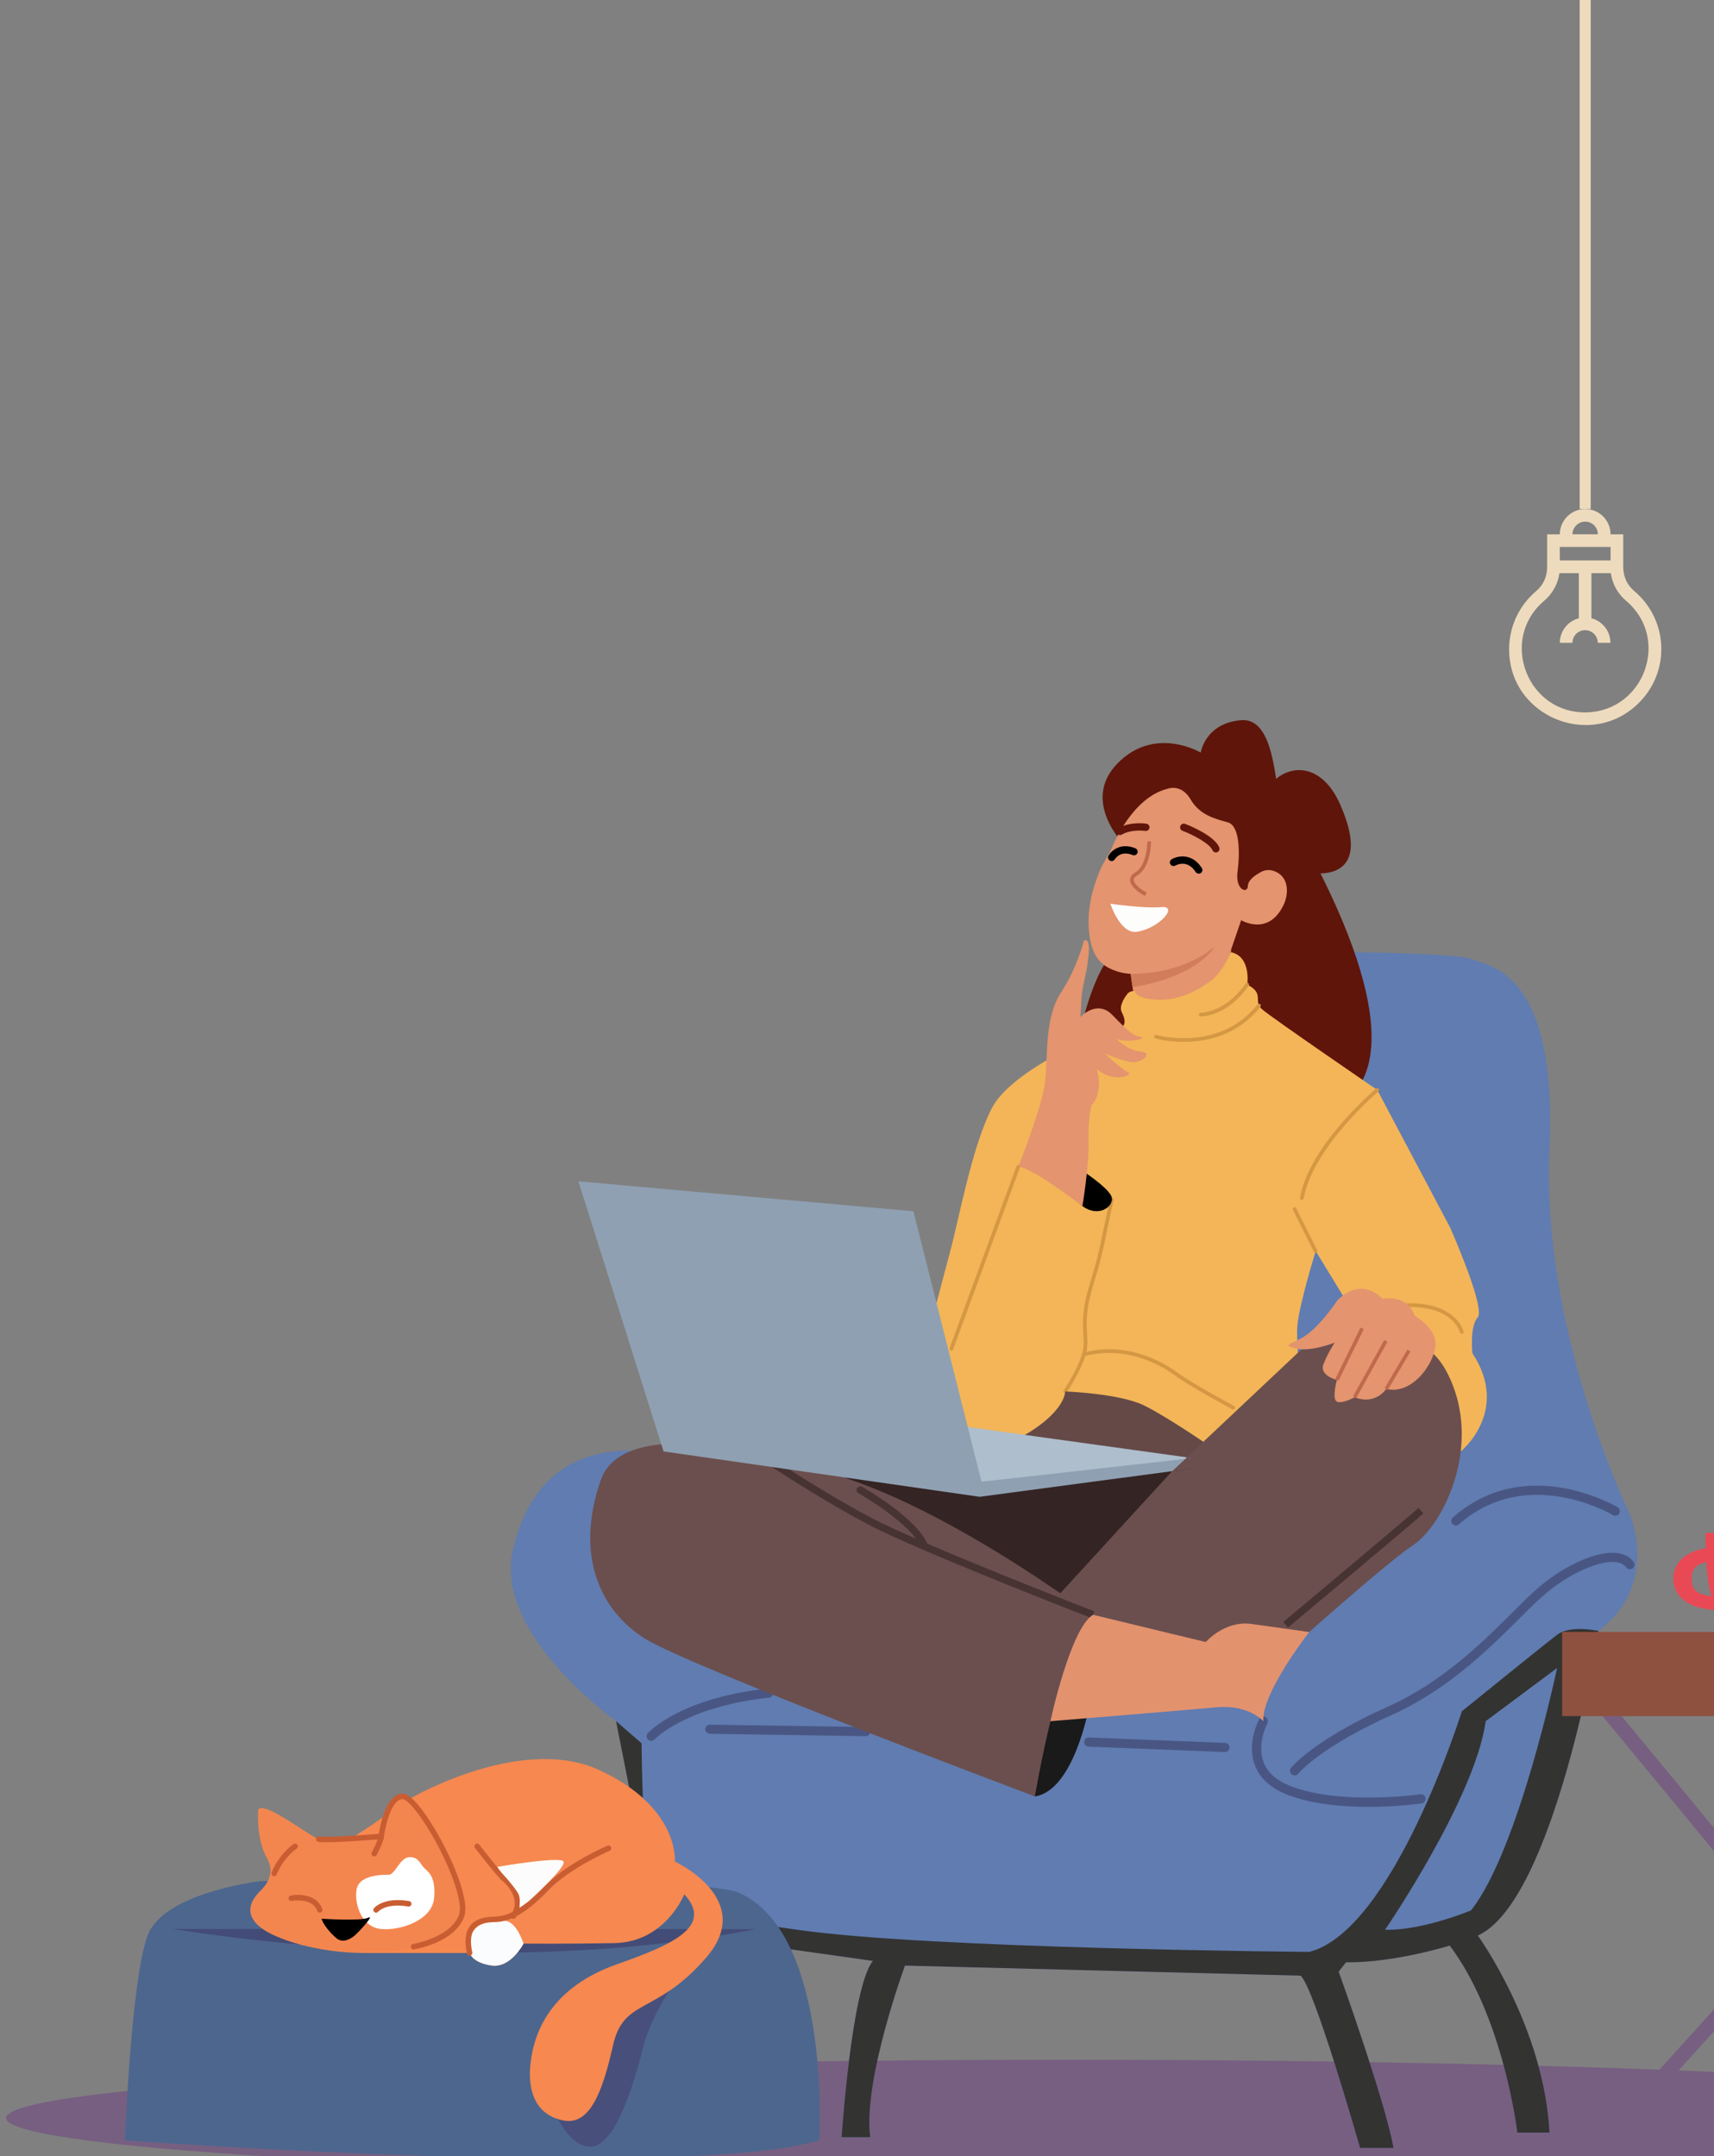 <svg width="194" height="244" viewBox="0 0 194 244" fill="none" xmlns="http://www.w3.org/2000/svg">
<rect x="0" y="0" width="194" height="244" fill="#808080" stroke="none"/>
<g id="Group">
<g id="Group_2">
<g id="Group_3">
<path id="Vector" d="M185.587 79.447C189.09 75.862 188.79 70.106 184.987 66.895C183.396 65.555 183.786 63.774 183.726 63.43V60.466H182.294C182.294 58.887 181.004 57.6 179.421 57.6C177.838 57.6 176.548 58.887 176.548 60.466H175.115V63.43C175.055 63.782 175.453 65.548 173.848 66.91C171.92 68.549 170.81 70.937 170.81 73.459C170.802 81.16 180.224 84.94 185.587 79.447ZM179.421 59.029C180.216 59.029 180.854 59.673 180.854 60.459H177.981C177.988 59.673 178.626 59.029 179.421 59.029ZM176.548 61.896H182.294V63.422H176.548V61.896ZM174.77 67.995C175.731 67.18 176.338 66.064 176.503 64.859H178.701V69.964C177.463 70.286 176.548 71.408 176.548 72.74H177.981C177.981 71.947 178.626 71.311 179.413 71.311C180.201 71.311 180.846 71.955 180.846 72.74H182.279C182.279 71.408 181.364 70.286 180.126 69.964V64.859H182.324C182.489 66.064 183.096 67.18 184.049 67.988C189.105 72.261 186.097 80.434 179.616 80.614C172.858 80.801 169.632 72.351 174.77 67.995Z" fill="#EEDBBD"/>
</g>
</g>
<g id="Group_4">
<g id="Group_5">
<path id="Vector_2" d="M180.044 -0.21H178.798V57.592H180.044V-0.21Z" fill="#EEDBBD"/>
</g>
</g>
<g id="Group_6">
<path id="Vector_3" d="M120.689 246.281C186.971 246.281 240.703 243.326 240.703 239.68C240.703 236.034 186.971 233.079 120.689 233.079C54.407 233.079 0.674 236.034 0.674 239.68C0.674 243.326 54.407 246.281 120.689 246.281Z" fill="#775F81"/>
</g>
<g id="Group_7">
<path id="Vector_4" d="M180.906 184.565C180.906 184.565 175.91 215.101 167.269 219.03C167.269 219.03 174.77 229.381 175.378 241.326H171.74C171.74 241.326 170.225 228.326 164.089 220.161C164.089 220.161 157.803 222.129 152.35 222.054L151.518 223.109C151.518 223.109 156.746 237.622 157.728 243.063H153.94C153.94 243.063 148.712 224.696 147.197 223.566L102.432 222.428C102.432 222.428 97.661 235.354 98.494 241.85H95.261C95.261 241.85 96.378 224.846 98.801 221.897L74.423 218.462L74.003 216.321L72.788 210.199L69.728 194.751L69.72 194.744C69.33 194.467 55.874 184.812 58.049 175.389C60.254 165.824 66.855 163.743 72.653 164.222C78.459 164.701 115.251 159.956 115.251 159.956L147.722 107.73C147.722 107.73 163.939 107.685 166.444 108.516C168.942 109.347 176.293 110.26 175.378 130.131C174.47 150.009 183.711 169.731 184.319 171.018C184.919 172.32 187.499 179.58 180.906 184.565Z" fill="#607CB1"/>
</g>
<g id="Group_8">
<path id="Vector_5" d="M72.788 210.214L69.728 194.766L72.616 197.273C72.616 197.273 72.683 205.663 73.148 208.724C73.231 209.248 73.088 209.742 72.788 210.214Z" fill="#333332"/>
</g>
<g id="Group_9">
<path id="Vector_6" d="M167.269 219.03C167.269 219.03 174.77 229.381 175.378 241.326H171.74C171.74 241.326 170.225 228.326 164.089 220.161C164.089 220.161 157.803 222.129 152.35 222.054L151.518 223.109C151.518 223.109 156.746 237.622 157.728 243.063H153.94C153.94 243.063 148.712 224.696 147.197 223.566L102.432 222.428C102.432 222.428 97.661 235.354 98.494 241.85H95.261C95.261 241.85 96.379 224.846 98.801 221.897L74.423 218.462L74.003 216.321C77.101 216.62 82.299 217.219 90.28 218.379C105.11 220.527 148.195 220.879 148.195 220.879C157.721 218.424 165.462 193.651 165.462 193.651C165.462 193.651 174.808 186.077 176.271 184.969C177.733 183.861 180.914 184.557 180.914 184.557C180.914 184.557 175.911 215.101 167.269 219.03Z" fill="#333332"/>
</g>
<g id="Group_10">
<path id="Vector_7" d="M91.855 164.694L120.029 183.315L134.971 166.176L91.855 164.694Z" fill="#342424"/>
</g>
<g id="Group_11">
<path id="Vector_8" d="M156.768 218.372C156.768 218.372 166.924 203.56 168.162 194.766L176.241 188.749C176.241 188.749 171.92 209.331 166.504 216.179C166.504 216.179 161.006 218.484 156.768 218.372Z" fill="#607CB1"/>
</g>
<g id="Group_12">
<path id="Vector_9" d="M138.646 198.261C138.639 198.261 138.631 198.261 138.624 198.261L123.194 197.648C122.909 197.633 122.684 197.393 122.699 197.109C122.714 196.824 122.947 196.6 123.239 196.615L138.669 197.228C138.954 197.243 139.179 197.483 139.164 197.767C139.156 198.037 138.924 198.261 138.646 198.261Z" fill="#495683"/>
</g>
<g id="Group_13">
<path id="Vector_10" d="M154.878 204.466C151.953 204.466 148.472 204.174 145.667 203.074C143.799 202.34 142.569 201.21 142.021 199.721C141.099 197.213 142.472 194.631 142.532 194.519C142.667 194.265 142.982 194.175 143.237 194.309C143.492 194.444 143.582 194.758 143.447 195.013C143.432 195.043 142.239 197.311 143.004 199.369C143.447 200.566 144.474 201.487 146.049 202.108C151.705 204.324 160.661 203.059 160.751 203.044C161.036 202.999 161.299 203.201 161.344 203.485C161.381 203.77 161.186 204.032 160.901 204.077C160.706 204.099 158.133 204.466 154.878 204.466Z" fill="#495683"/>
</g>
<g id="Group_14">
<path id="Vector_11" d="M146.522 200.903C146.409 200.903 146.297 200.866 146.199 200.791C145.974 200.611 145.937 200.289 146.117 200.065C146.214 199.938 148.69 196.892 157.098 193.119C163.257 190.358 167.84 185.8 171.185 182.469C172.363 181.294 173.383 180.276 174.298 179.513C177.253 177.028 180.839 175.479 183.021 175.741C183.854 175.838 184.484 176.182 184.904 176.759C185.077 176.991 185.024 177.312 184.792 177.485C184.559 177.649 184.237 177.604 184.064 177.372C183.816 177.035 183.434 176.841 182.901 176.774C181.019 176.549 177.681 178.031 174.973 180.306C174.095 181.04 173.09 182.043 171.928 183.203C168.522 186.586 163.864 191.226 157.533 194.062C149.402 197.707 146.965 200.679 146.942 200.709C146.83 200.836 146.68 200.903 146.522 200.903Z" fill="#495683"/>
</g>
<g id="Group_15">
<path id="Vector_12" d="M164.787 172.627C164.644 172.627 164.502 172.567 164.397 172.455C164.209 172.238 164.224 171.916 164.442 171.722C172.73 164.387 182.991 170.502 183.096 170.569C183.344 170.719 183.419 171.033 183.269 171.28C183.119 171.527 182.804 171.602 182.556 171.452C182.459 171.392 172.843 165.682 165.132 172.5C165.027 172.582 164.907 172.627 164.787 172.627Z" fill="#495683"/>
</g>
<g id="Group_16">
<path id="Vector_13" d="M73.711 196.996C73.583 196.996 73.463 196.951 73.358 196.862C73.148 196.667 73.133 196.345 73.321 196.128C73.471 195.963 77.041 192.131 86.935 191.076C87.22 191.046 87.475 191.248 87.505 191.54C87.535 191.825 87.332 192.079 87.047 192.109C77.596 193.119 74.131 196.794 74.093 196.832C73.988 196.936 73.853 196.996 73.711 196.996Z" fill="#495683"/>
</g>
<g id="Group_17">
<path id="Vector_14" d="M97.991 196.465H97.984L80.341 196.196C80.056 196.188 79.824 195.956 79.832 195.672C79.839 195.387 80.064 195.163 80.349 195.163H80.356L97.999 195.432C98.284 195.44 98.516 195.672 98.509 195.956C98.509 196.24 98.276 196.465 97.991 196.465Z" fill="#495683"/>
</g>
<g id="Group_18">
<g id="Group_19">
<path id="Vector_15" d="M182.285 192.668L180.999 193.725L219.3 240.115L220.585 239.059L182.285 192.668Z" fill="#775F81"/>
</g>
</g>
<g id="Group_20">
<g id="Group_21">
<path id="Vector_16" d="M224.719 193.397L183.858 238.594L185.095 239.706L225.956 194.51L224.719 193.397Z" fill="#775F81"/>
</g>
</g>
<g id="Group_22">
<path id="Vector_17" d="M231.14 184.67H176.811V194.197H231.14V184.67Z" fill="#8E503F"/>
</g>
<g id="Group_23">
<g id="Group_24">
<g id="Group_25">
<path id="Vector_18" d="M189.397 178.645C189.397 180.523 190.905 182.065 194.288 182.2C194.745 183.173 195.36 184.026 196.215 184.692H205.937C209.109 182.192 209.117 177.028 209.117 173.465H193.043C193.043 174.012 193.043 174.603 193.058 175.209C190.53 175.628 189.397 177.006 189.397 178.645ZM203.889 183.27C203.889 183.27 205.787 178.023 204.661 174.708H207.174C207.174 174.708 207.992 180.127 203.889 183.27ZM191.467 178.682C191.452 177.784 191.707 177.095 193.118 176.766C193.2 178.053 193.365 179.386 193.71 180.621C191.775 180.389 191.482 179.7 191.467 178.682Z" fill="#E94955"/>
</g>
</g>
</g>
<g id="Group_26">
<path id="Vector_19" d="M151.66 90.972C149.582 86.302 145.719 86.167 143.447 89.161C141.174 92.155 148.247 98.749 148.247 98.749C148.247 98.749 155.793 100.26 151.66 90.972Z" fill="#5F150A"/>
</g>
<g id="Group_27">
<path id="Vector_20" d="M127.335 95.695C127.335 95.695 122.249 90.71 126.487 86.385C130.725 82.058 135.908 85.165 135.908 85.165C135.908 85.165 136.381 81.871 140.431 81.497C144.482 81.123 144.204 89.393 145.052 90.898C145.899 92.402 160.039 114.78 153.535 123.335L122.062 117.602C122.062 117.602 123.667 109.421 126.397 107.543L127.335 95.695Z" fill="#5F150A"/>
</g>
<g id="Group_28">
<path id="Vector_21" d="M145.277 102.416C143.552 106.001 140.484 104.13 140.484 104.13L139.336 107.476V109.534C135.023 115.94 128.407 113.216 128.407 113.216L128.19 111.712L127.972 110.2C127.102 110.17 126.18 109.901 125.414 109.489C123.794 108.621 123.367 106.862 123.239 105.133C123.067 102.88 123.614 100.612 124.477 98.547C124.889 97.551 125.572 96.646 125.97 95.665C125.97 95.658 128.175 90.217 132.15 89.259C132.15 89.259 133.688 88.63 134.761 90.464C135.833 92.305 137.648 92.671 138.999 93.068C140.349 93.472 140.349 96.593 140.071 98.644C139.794 100.702 141.204 101.189 141.241 100.268C141.264 99.557 142.089 99.033 142.637 98.719C143.274 98.352 143.904 98.375 144.572 98.734C145.907 99.475 145.847 101.219 145.277 102.416Z" fill="#E4946E"/>
</g>
<g id="Group_29">
<path id="Vector_22" d="M137.498 107.101C137.498 107.101 135.691 110.484 128.19 111.712L127.972 110.2C127.972 110.207 133.575 110.447 137.498 107.101Z" fill="#D17C5A"/>
</g>
<g id="Group_30">
<path id="Vector_23" d="M127.53 112.565C127.53 112.565 126.57 113.755 126.967 114.541C127.365 115.334 127.627 116.285 126.277 116.487C124.919 116.681 114.546 120.932 112.25 125.423C109.955 129.914 108.582 137.855 107.427 142.068C106.272 146.282 101.667 164.245 101.667 164.245L147.932 163.646C147.932 163.646 146.612 152.584 146.837 150.062C147.062 147.539 148.922 141.574 148.922 141.574L152.763 147.869L165.334 164.245C165.334 164.245 170.99 159.702 166.654 153.13C166.654 153.13 166.324 150.122 167.255 149.081C168.185 148.041 164.127 138.895 164.127 138.895L155.891 123.342C155.891 123.342 143.874 115.125 142.832 114.197C141.789 113.268 143.192 112.46 141.166 111.412C141.166 111.412 141.661 108.269 139.336 107.752C139.336 107.752 138.361 109.983 137.206 110.873C136.043 111.764 133.688 113.261 131.033 113.134C128.377 113.006 128.475 112.168 128.475 112.168C128.475 112.168 127.882 112.026 127.53 112.565Z" fill="#F3B558"/>
</g>
<g id="Group_31">
<path id="Vector_24" d="M107.682 152.839C107.66 152.839 107.637 152.831 107.607 152.824C107.502 152.786 107.442 152.666 107.487 152.554L115.056 131.957C115.093 131.852 115.213 131.792 115.326 131.837C115.431 131.875 115.491 131.995 115.446 132.107L107.877 152.704C107.847 152.786 107.765 152.839 107.682 152.839Z" fill="#D49743"/>
</g>
<g id="Group_32">
<path id="Vector_25" d="M120.584 157.666C120.546 157.666 120.509 157.658 120.471 157.636C120.374 157.576 120.344 157.449 120.404 157.352C121.206 156.049 122.032 154.665 122.482 153.213C122.714 152.449 122.669 151.611 122.617 150.795C122.594 150.473 122.579 150.152 122.579 149.837C122.564 147.861 123.067 146.2 123.599 144.434C123.704 144.089 123.809 143.738 123.914 143.378C124.304 142.031 124.642 140.392 124.972 138.813C125.204 137.698 125.414 136.642 125.655 135.699C125.685 135.587 125.79 135.52 125.902 135.55C126.015 135.58 126.082 135.692 126.052 135.797C125.82 136.74 125.602 137.787 125.377 138.895C125.047 140.482 124.709 142.128 124.312 143.491C124.207 143.85 124.102 144.202 123.997 144.546C123.472 146.282 122.977 147.914 122.992 149.83C122.992 150.137 123.014 150.451 123.029 150.765C123.082 151.619 123.134 152.502 122.872 153.333C122.407 154.829 121.574 156.244 120.756 157.569C120.726 157.629 120.659 157.666 120.584 157.666Z" fill="#D49743"/>
</g>
<g id="Group_33">
<path id="Vector_26" d="M139.584 159.5C139.554 159.5 139.516 159.492 139.486 159.477C139.284 159.372 134.573 156.813 133.163 155.765C131.663 154.642 127.65 152.172 122.737 153.467C122.624 153.497 122.512 153.43 122.482 153.317C122.452 153.205 122.519 153.093 122.632 153.063C127.717 151.723 131.865 154.268 133.41 155.428C134.798 156.461 139.636 159.088 139.681 159.11C139.779 159.163 139.816 159.29 139.764 159.395C139.726 159.462 139.651 159.5 139.584 159.5Z" fill="#D49743"/>
</g>
<g id="Group_34">
<path id="Vector_27" d="M148.915 141.784C148.84 141.784 148.765 141.739 148.727 141.672L146.334 136.904C146.282 136.799 146.327 136.679 146.424 136.627C146.529 136.575 146.649 136.62 146.702 136.717L149.095 141.484C149.147 141.589 149.102 141.709 149.005 141.761C148.982 141.776 148.945 141.784 148.915 141.784Z" fill="#D49743"/>
</g>
<g id="Group_35">
<path id="Vector_28" d="M147.347 135.782C147.332 135.782 147.325 135.782 147.31 135.782C147.197 135.759 147.122 135.654 147.145 135.542C148.202 129.607 155.448 123.447 155.756 123.185C155.846 123.11 155.973 123.125 156.048 123.208C156.123 123.298 156.108 123.425 156.026 123.5C155.951 123.559 148.592 129.824 147.557 135.609C147.535 135.707 147.445 135.782 147.347 135.782Z" fill="#D49743"/>
</g>
<g id="Group_36">
<path id="Vector_29" d="M135.923 115.012C135.908 115.012 135.893 115.012 135.893 115.012C135.781 115.012 135.691 114.915 135.691 114.803C135.691 114.69 135.788 114.601 135.901 114.601C135.938 114.601 138.676 114.631 140.986 111.293C141.054 111.195 141.181 111.173 141.279 111.24C141.376 111.307 141.399 111.435 141.331 111.532C138.999 114.9 136.268 115.012 135.923 115.012Z" fill="#D49743"/>
</g>
<g id="Group_37">
<path id="Vector_30" d="M133.988 117.894C132.128 117.894 130.8 117.519 130.77 117.512C130.658 117.482 130.598 117.362 130.628 117.258C130.658 117.145 130.778 117.085 130.883 117.115C130.95 117.138 137.993 119.121 142.336 113.665C142.411 113.575 142.539 113.56 142.629 113.635C142.719 113.71 142.734 113.837 142.659 113.927C140.056 117.198 136.523 117.894 133.988 117.894Z" fill="#D49743"/>
</g>
<g id="Group_38">
<path id="Vector_31" d="M165.454 150.937C165.364 150.937 165.274 150.877 165.252 150.78C165.214 150.631 164.239 147.105 157.338 148.056C157.226 148.071 157.121 147.996 157.106 147.876C157.091 147.764 157.166 147.659 157.286 147.644C164.584 146.641 165.619 150.518 165.657 150.683C165.687 150.795 165.612 150.907 165.507 150.93C165.492 150.937 165.469 150.937 165.454 150.937Z" fill="#D49743"/>
</g>
<g id="Group_39">
<path id="Vector_32" d="M120.584 157.456C120.584 157.456 126.735 157.688 129.48 159.036C132.225 160.383 137.116 163.781 137.116 163.781L132.683 166.475L112.25 165.405L116.001 162.374C115.993 162.374 120.216 160.106 120.584 157.456Z" fill="#644947"/>
</g>
<g id="Group_40">
<path id="Vector_33" d="M107.412 161.184L134.971 165.001L109.82 168.204L107.412 161.184Z" fill="#AEBECC"/>
</g>
<g id="Group_41">
<path id="Vector_34" d="M159.979 174.82C156.566 177.095 144.774 187.716 144.774 187.716L119.324 185.373L120.014 180.291L132.668 166.475L134.956 166.176V165.001L134.146 165.09L147.775 152.255C147.775 152.255 159.626 147.285 163.782 155.308C167.952 163.324 163.399 172.545 159.979 174.82Z" fill="#6B4F4E"/>
</g>
<g id="Group_42">
<path id="Vector_35" d="M123.217 193.351C123.217 193.351 121.521 202.625 117.133 203.283C115.971 200.679 118.551 193.583 118.551 193.583L123.217 193.351Z" fill="#1A1A1A"/>
</g>
<g id="Group_43">
<path id="Vector_36" d="M67.973 167.545C65.07 176.003 67.898 182.26 73.043 185.455C78.196 188.651 117.133 203.283 117.133 203.283C117.133 203.283 120.246 184.909 123.719 182.724L118.836 179.505C118.836 179.505 108.777 172.448 99.184 168.548C90.55 165.053 70.778 159.372 67.973 167.545Z" fill="#6B4F4E"/>
</g>
<g id="Group_44">
<path id="Vector_37" d="M145.787 184.176L145.254 183.539C145.389 183.427 159.056 171.984 160.549 170.644L161.104 171.258C159.604 172.612 146.349 183.704 145.787 184.176Z" fill="#483333"/>
</g>
<g id="Group_45">
<path id="Vector_38" d="M123.569 183.113C123.374 183.038 103.962 175.524 98.186 172.47C92.41 169.416 86.425 165.382 86.365 165.337L86.83 164.649C86.89 164.686 92.846 168.698 98.576 171.737C104.307 174.768 123.674 182.267 123.869 182.342L123.569 183.113Z" fill="#483333"/>
</g>
<g id="Group_46">
<path id="Vector_39" d="M104.659 175.419C104.494 175.419 104.337 175.322 104.269 175.157C103.212 172.425 97.226 169.005 97.166 168.975C96.963 168.863 96.896 168.608 97.008 168.406C97.121 168.204 97.376 168.137 97.579 168.249C97.834 168.391 103.879 171.849 105.042 174.858C105.125 175.075 105.02 175.314 104.802 175.396C104.757 175.411 104.704 175.419 104.659 175.419Z" fill="#483333"/>
</g>
<g id="Group_47">
<path id="Vector_40" d="M123.719 182.731L136.478 185.815C136.478 185.815 138.609 183.352 141.624 183.764C144.639 184.176 148.187 184.685 148.187 184.685C148.187 184.685 142.787 191.563 142.989 194.773C142.989 194.773 141.346 192.857 137.641 193.202C133.943 193.546 118.889 194.773 118.889 194.773C118.889 194.773 121.169 184.228 123.719 182.731Z" fill="#E3926E"/>
</g>
<g id="Group_48">
<path id="Vector_41" d="M134.971 165.001V166.176L132.683 166.475L134.161 165.09L134.971 165.001Z" fill="#6B4F4E"/>
</g>
<g id="Group_49">
<path id="Vector_42" d="M134.161 165.09L132.683 166.475L110.885 169.379L75.106 164.245L65.467 133.678L103.384 137.069L111.095 167.673L134.161 165.09Z" fill="#8FA0B2"/>
</g>
<g id="Group_50">
<path id="Vector_43" d="M122.062 132.181C122.062 132.181 125.662 134.464 125.842 135.534C126.022 136.605 124.289 137.795 122.519 136.485C120.741 135.183 122.062 132.181 122.062 132.181Z" fill="black"/>
</g>
<g id="Group_51">
<path id="Vector_44" d="M115.251 132.039C115.251 132.039 118.056 125.101 118.319 122.145C118.589 119.189 118.266 115.102 120.096 112.303C121.927 109.504 122.684 106.443 122.684 106.443C122.684 106.443 123.449 105.904 123.202 108.216C122.954 110.529 122.452 111.652 122.392 113.186C122.332 114.72 122.272 115.102 122.272 115.102C122.272 115.102 124.139 113.036 125.91 114.863C127.68 116.689 128.235 117.198 129.09 117.34C129.945 117.482 127.657 118.081 126.36 117.549C126.36 117.549 127.5 118.829 129.09 118.994C130.68 119.159 129.142 120.379 127.972 120.177C126.802 119.974 125.024 119.204 125.024 119.204C125.024 119.204 127.125 121.149 127.717 121.359C128.31 121.569 126.21 122.691 124.139 120.977C124.139 120.977 124.964 123.544 123.547 125.079C123.547 125.079 123.127 126.523 123.202 129.24C123.277 131.957 122.512 136.478 122.512 136.478C122.512 136.478 116.661 131.987 115.251 132.039Z" fill="#E4946E"/>
</g>
<g id="Group_52">
<path id="Vector_45" d="M151.315 147.225C151.315 147.225 153.775 144.284 156.476 146.978C156.476 146.978 159.281 146.387 160.114 148.894C160.114 148.894 162.326 150.122 162.476 151.933C162.626 153.752 160.114 157.92 156.896 157.179C156.896 157.179 155.688 159.043 153.333 158.115C153.333 158.115 151.908 158.901 151.315 158.609C150.722 158.317 151.315 156.154 151.315 156.154C151.315 156.154 149.297 155.66 149.792 154.388C150.287 153.115 151.068 151.933 151.068 151.933C151.068 151.933 148.217 153.063 146.544 152.569C144.872 152.075 146.597 152.127 148.217 150.803C149.837 149.478 151.315 147.225 151.315 147.225Z" fill="#E4946E"/>
</g>
<g id="Group_53">
<g id="Group_54">
<path id="Vector_46" d="M153.988 150.227L151.128 156.063L151.498 156.244L154.359 150.408L153.988 150.227Z" fill="#BF6A4C"/>
</g>
</g>
<g id="Group_55">
<g id="Group_56">
<path id="Vector_47" d="M156.683 151.635L153.145 158.013L153.505 158.212L157.044 151.835L156.683 151.635Z" fill="#BF6A4C"/>
</g>
</g>
<g id="Group_57">
<g id="Group_58">
<path id="Vector_48" d="M159.295 152.723L156.715 157.088L157.071 157.297L159.65 152.932L159.295 152.723Z" fill="#BF6A4C"/>
</g>
</g>
<g id="Group_59">
<g id="Group_60">
<path id="Vector_49" d="M137.618 96.466C137.453 96.466 137.303 96.369 137.236 96.211C136.906 95.433 134.978 94.445 133.838 94.011C133.62 93.929 133.515 93.689 133.598 93.472C133.68 93.255 133.92 93.15 134.138 93.233C134.476 93.36 137.431 94.527 138.001 95.89C138.091 96.099 137.993 96.346 137.776 96.436C137.731 96.451 137.678 96.466 137.618 96.466Z" fill="#5F150A"/>
</g>
</g>
<g id="Group_61">
<g id="Group_62">
<path id="Vector_50" d="M135.683 98.861C135.548 98.861 135.413 98.794 135.331 98.674C134.393 97.229 133.17 97.873 133.035 97.948C132.84 98.06 132.585 97.993 132.465 97.798C132.353 97.603 132.413 97.349 132.615 97.237C133.305 96.825 134.918 96.511 136.028 98.225C136.156 98.419 136.096 98.674 135.908 98.801C135.841 98.838 135.766 98.861 135.683 98.861Z" fill="black"/>
</g>
</g>
<g id="Group_63">
<g id="Group_64">
<path id="Vector_51" d="M125.827 97.439C125.76 97.439 125.685 97.424 125.625 97.387C125.429 97.274 125.354 97.02 125.467 96.825C125.797 96.242 126.855 95.321 128.512 95.995C128.722 96.084 128.827 96.324 128.737 96.533C128.647 96.743 128.407 96.848 128.197 96.758C126.847 96.212 126.255 97.125 126.187 97.23C126.105 97.364 125.97 97.439 125.827 97.439Z" fill="black"/>
</g>
</g>
<g id="Group_65">
<g id="Group_66">
<path id="Vector_52" d="M126.765 94.498C126.622 94.498 126.48 94.423 126.405 94.288C126.292 94.086 126.36 93.839 126.562 93.719C127.935 92.941 129.682 93.195 129.757 93.21C129.982 93.248 130.14 93.457 130.102 93.682C130.065 93.906 129.855 94.063 129.63 94.026C129.615 94.026 128.092 93.802 126.975 94.438C126.9 94.475 126.832 94.498 126.765 94.498Z" fill="#5F150A"/>
</g>
</g>
<g id="Group_67">
<g id="Group_68">
<path id="Vector_53" d="M129.585 101.383C129.412 101.293 127.92 100.47 127.905 99.587C127.897 99.25 128.092 98.966 128.482 98.734C129.877 97.918 129.862 95.239 129.862 95.209L130.275 95.201C130.275 95.321 130.29 98.15 128.685 99.086C128.31 99.303 128.317 99.505 128.317 99.572C128.325 100.059 129.217 100.71 129.78 101.009L129.585 101.383Z" fill="#BF6A4C"/>
</g>
</g>
<g id="Group_69">
<path id="Vector_54" d="M128.677 105.44C126.795 105.724 125.677 102.266 125.677 102.266C125.677 102.266 129.51 102.828 131.468 102.648C133.425 102.468 131.228 105.058 128.677 105.44Z" fill="#FDFDFB"/>
</g>
<g id="Group_70">
<path id="Vector_55" d="M29.44 212.878C29.44 212.878 18.579 214.136 16.719 218.986C14.859 223.835 14.131 242.202 14.131 242.202C14.131 242.202 76.906 246.842 92.733 242.202C92.733 242.202 94.121 218.956 83.732 214.226C78.871 212.01 29.44 212.878 29.44 212.878Z" fill="#4D668E"/>
</g>
<g id="Group_71">
<path id="Vector_56" d="M19.569 218.282C19.569 218.282 54.606 224.359 85.547 218.304L19.569 218.282Z" fill="#434C76"/>
</g>
<g id="Group_72">
<path id="Vector_57" d="M62.91 239.291C62.91 239.291 64.597 243.22 67.058 242.898C69.518 242.576 71.468 236.896 72.743 231.874C74.018 226.852 77.334 223.244 77.334 223.244C77.334 223.244 68.475 226.971 66.938 229.187C65.4 231.402 62.91 239.291 62.91 239.291Z" fill="#484F7B"/>
</g>
<g id="Group_73">
<path id="Vector_58" d="M79.944 221.508C74.251 228.102 70.59 226.021 69.375 231.492C68.153 236.971 66.682 240.473 63.832 239.964C60.989 239.455 59.429 237.075 60.157 232.712C60.884 228.349 63.735 224.449 69.728 222.316C75.721 220.191 80.904 218.11 77.454 214.36C77.454 214.36 75.316 219.786 69.525 219.884C63.735 219.988 59.257 219.936 59.257 219.936C59.257 219.936 57.839 222.72 55.649 222.421C53.601 222.136 53.203 221.141 53.166 221.021C53.158 221.014 53.158 221.014 53.158 221.006H41.067L38.532 208.777C38.532 208.777 42.95 206.09 44.225 204.922C45.492 203.755 58.754 196.098 67.853 200.312C76.944 204.518 76.389 210.655 76.389 210.655C76.389 210.655 85.637 214.922 79.944 221.508Z" fill="#F68850"/>
</g>
<g id="Group_74">
<path id="Vector_59" d="M59.257 219.936C59.257 219.936 57.839 222.72 55.649 222.421C53.601 222.136 53.203 221.141 53.166 221.021C53.158 221.014 53.158 221.014 53.158 221.006C52.603 217.249 55.949 217.294 57.201 217.376C58.469 217.459 59.257 219.936 59.257 219.936Z" fill="#FBFCFD"/>
</g>
<g id="Group_75">
<path id="Vector_60" d="M53.158 221.321C53.016 221.321 52.888 221.223 52.851 221.074C52.543 219.644 52.671 218.604 53.233 217.893C53.901 217.047 55.026 216.912 56.039 216.882C57.674 216.845 59.444 215.767 61.612 213.484C64.117 210.85 68.573 208.934 68.76 208.859C68.918 208.792 69.098 208.867 69.165 209.024C69.233 209.181 69.158 209.368 69 209.435C68.955 209.458 64.477 211.381 62.054 213.919C59.767 216.321 57.854 217.466 56.046 217.504C55.176 217.526 54.223 217.631 53.713 218.275C53.278 218.821 53.196 219.719 53.451 220.939C53.488 221.104 53.376 221.268 53.211 221.306C53.203 221.321 53.181 221.321 53.158 221.321Z" fill="#C95D32"/>
</g>
<g id="Group_76">
<path id="Vector_61" d="M58.116 217.137C58.056 217.137 57.996 217.122 57.944 217.084C57.801 216.987 57.764 216.8 57.854 216.65C59.144 214.704 56.969 212.938 56.879 212.863C56.331 212.429 54.028 209.458 53.766 209.121C53.661 208.986 53.683 208.792 53.818 208.687C53.953 208.582 54.148 208.605 54.254 208.747C55.259 210.049 56.894 212.092 57.261 212.384C58.206 213.14 59.647 215.071 58.371 216.995C58.319 217.092 58.214 217.137 58.116 217.137Z" fill="#C95D32"/>
</g>
<g id="Group_77">
<path id="Vector_62" d="M56.294 211.254C56.294 211.254 63.352 210.042 63.78 210.64C64.2 211.239 59.774 215.191 59.774 215.191L58.799 215.88C58.799 215.88 58.897 214.839 58.746 214.45C58.596 214.053 57.621 212.826 57.059 212.235C56.496 211.643 56.294 211.254 56.294 211.254Z" fill="#FDFCFC"/>
</g>
<g id="Group_78">
<path id="Vector_63" d="M29.223 204.825C29.223 204.825 28.968 208.043 30.191 210.214C31.413 212.384 29.636 213.754 29.2 214.255C28.765 214.764 26.583 217.144 31.406 219.173C36.236 221.201 43.092 221.508 46.805 220.288C46.805 220.288 51.223 219.577 52.243 216.793C53.263 214.001 47.413 203.321 45.582 203.283C43.752 203.253 43.145 207.811 43.145 207.811C43.145 207.811 36.941 208.32 36.079 208.118C35.216 207.916 29.733 203.605 29.223 204.825Z" fill="#F3864F"/>
</g>
<g id="Group_79">
<path id="Vector_64" d="M46.805 220.602C46.655 220.602 46.52 220.497 46.498 220.34C46.468 220.168 46.587 220.011 46.752 219.981C46.797 219.974 51.005 219.263 51.951 216.68C52.581 214.959 50.158 209.331 47.735 205.821C46.61 204.181 45.867 203.598 45.575 203.59C44.3 203.568 43.602 206.741 43.452 207.849L43.422 208.096L43.175 208.118C42.537 208.171 36.896 208.627 36.011 208.418C35.846 208.38 35.741 208.208 35.779 208.043C35.816 207.879 35.989 207.774 36.154 207.811C36.731 207.946 40.399 207.722 42.875 207.519C43.04 206.472 43.737 202.969 45.567 202.969C45.575 202.969 45.582 202.969 45.59 202.969C46.22 202.976 47.113 203.822 48.253 205.469C50.563 208.822 53.308 214.787 52.536 216.897C51.471 219.824 47.045 220.565 46.858 220.595C46.843 220.602 46.828 220.602 46.805 220.602Z" fill="#C95D32"/>
</g>
<g id="Group_80">
<path id="Vector_65" d="M46.385 210.154C45.267 210.154 44.72 212.16 43.985 212.152C43.25 212.145 40.579 212.145 40.347 213.889C40.114 215.633 40.999 218.087 43.145 218.289C45.29 218.492 48.92 217.331 49.138 214.757C49.355 212.175 48.35 211.771 47.938 211.307C47.533 210.835 47.345 210.154 46.385 210.154Z" fill="white"/>
</g>
<g id="Group_81">
<path id="Vector_66" d="M42.349 210.079C42.297 210.079 42.245 210.064 42.2 210.042C42.05 209.959 41.997 209.765 42.08 209.615C42.087 209.6 42.717 208.477 42.845 207.759C42.875 207.587 43.04 207.475 43.205 207.504C43.377 207.534 43.49 207.692 43.46 207.864C43.317 208.687 42.65 209.862 42.627 209.914C42.567 210.027 42.455 210.079 42.349 210.079Z" fill="#C95D32"/>
</g>
<g id="Group_82">
<path id="Vector_67" d="M31.031 212.309C30.993 212.309 30.956 212.302 30.918 212.287C30.761 212.227 30.678 212.04 30.746 211.883C31.578 209.802 33.161 208.717 33.221 208.672C33.363 208.575 33.558 208.612 33.656 208.754C33.753 208.897 33.716 209.091 33.573 209.188C33.558 209.196 32.081 210.221 31.323 212.115C31.271 212.235 31.151 212.309 31.031 212.309Z" fill="#C95D32"/>
</g>
<g id="Group_83">
<path id="Vector_68" d="M36.191 216.441C36.064 216.441 35.944 216.359 35.899 216.231C35.351 214.682 33.048 215.109 33.026 215.109C32.861 215.139 32.696 215.034 32.658 214.862C32.628 214.69 32.733 214.532 32.906 214.495C33.889 214.308 35.899 214.375 36.484 216.022C36.544 216.186 36.454 216.359 36.296 216.418C36.259 216.433 36.221 216.441 36.191 216.441Z" fill="#C95D32"/>
</g>
<g id="Group_84">
<path id="Vector_69" d="M42.567 216.441C42.499 216.441 42.425 216.418 42.364 216.366C42.237 216.254 42.215 216.067 42.327 215.932C42.372 215.88 43.445 214.63 46.31 215.131C46.483 215.161 46.595 215.318 46.565 215.49C46.535 215.663 46.37 215.775 46.205 215.745C43.722 215.311 42.845 216.291 42.807 216.329C42.739 216.403 42.65 216.441 42.567 216.441Z" fill="#C95D32"/>
</g>
<g id="Group_85">
<path id="Vector_70" d="M36.401 217.122C36.401 217.122 40.849 217.421 41.667 217.01C42.484 216.598 40.579 218.671 40.114 219.053C39.649 219.435 38.779 219.921 38.066 219.322C37.361 218.724 36.536 217.721 36.401 217.122Z" fill="black"/>
</g>
</g>
</svg>
